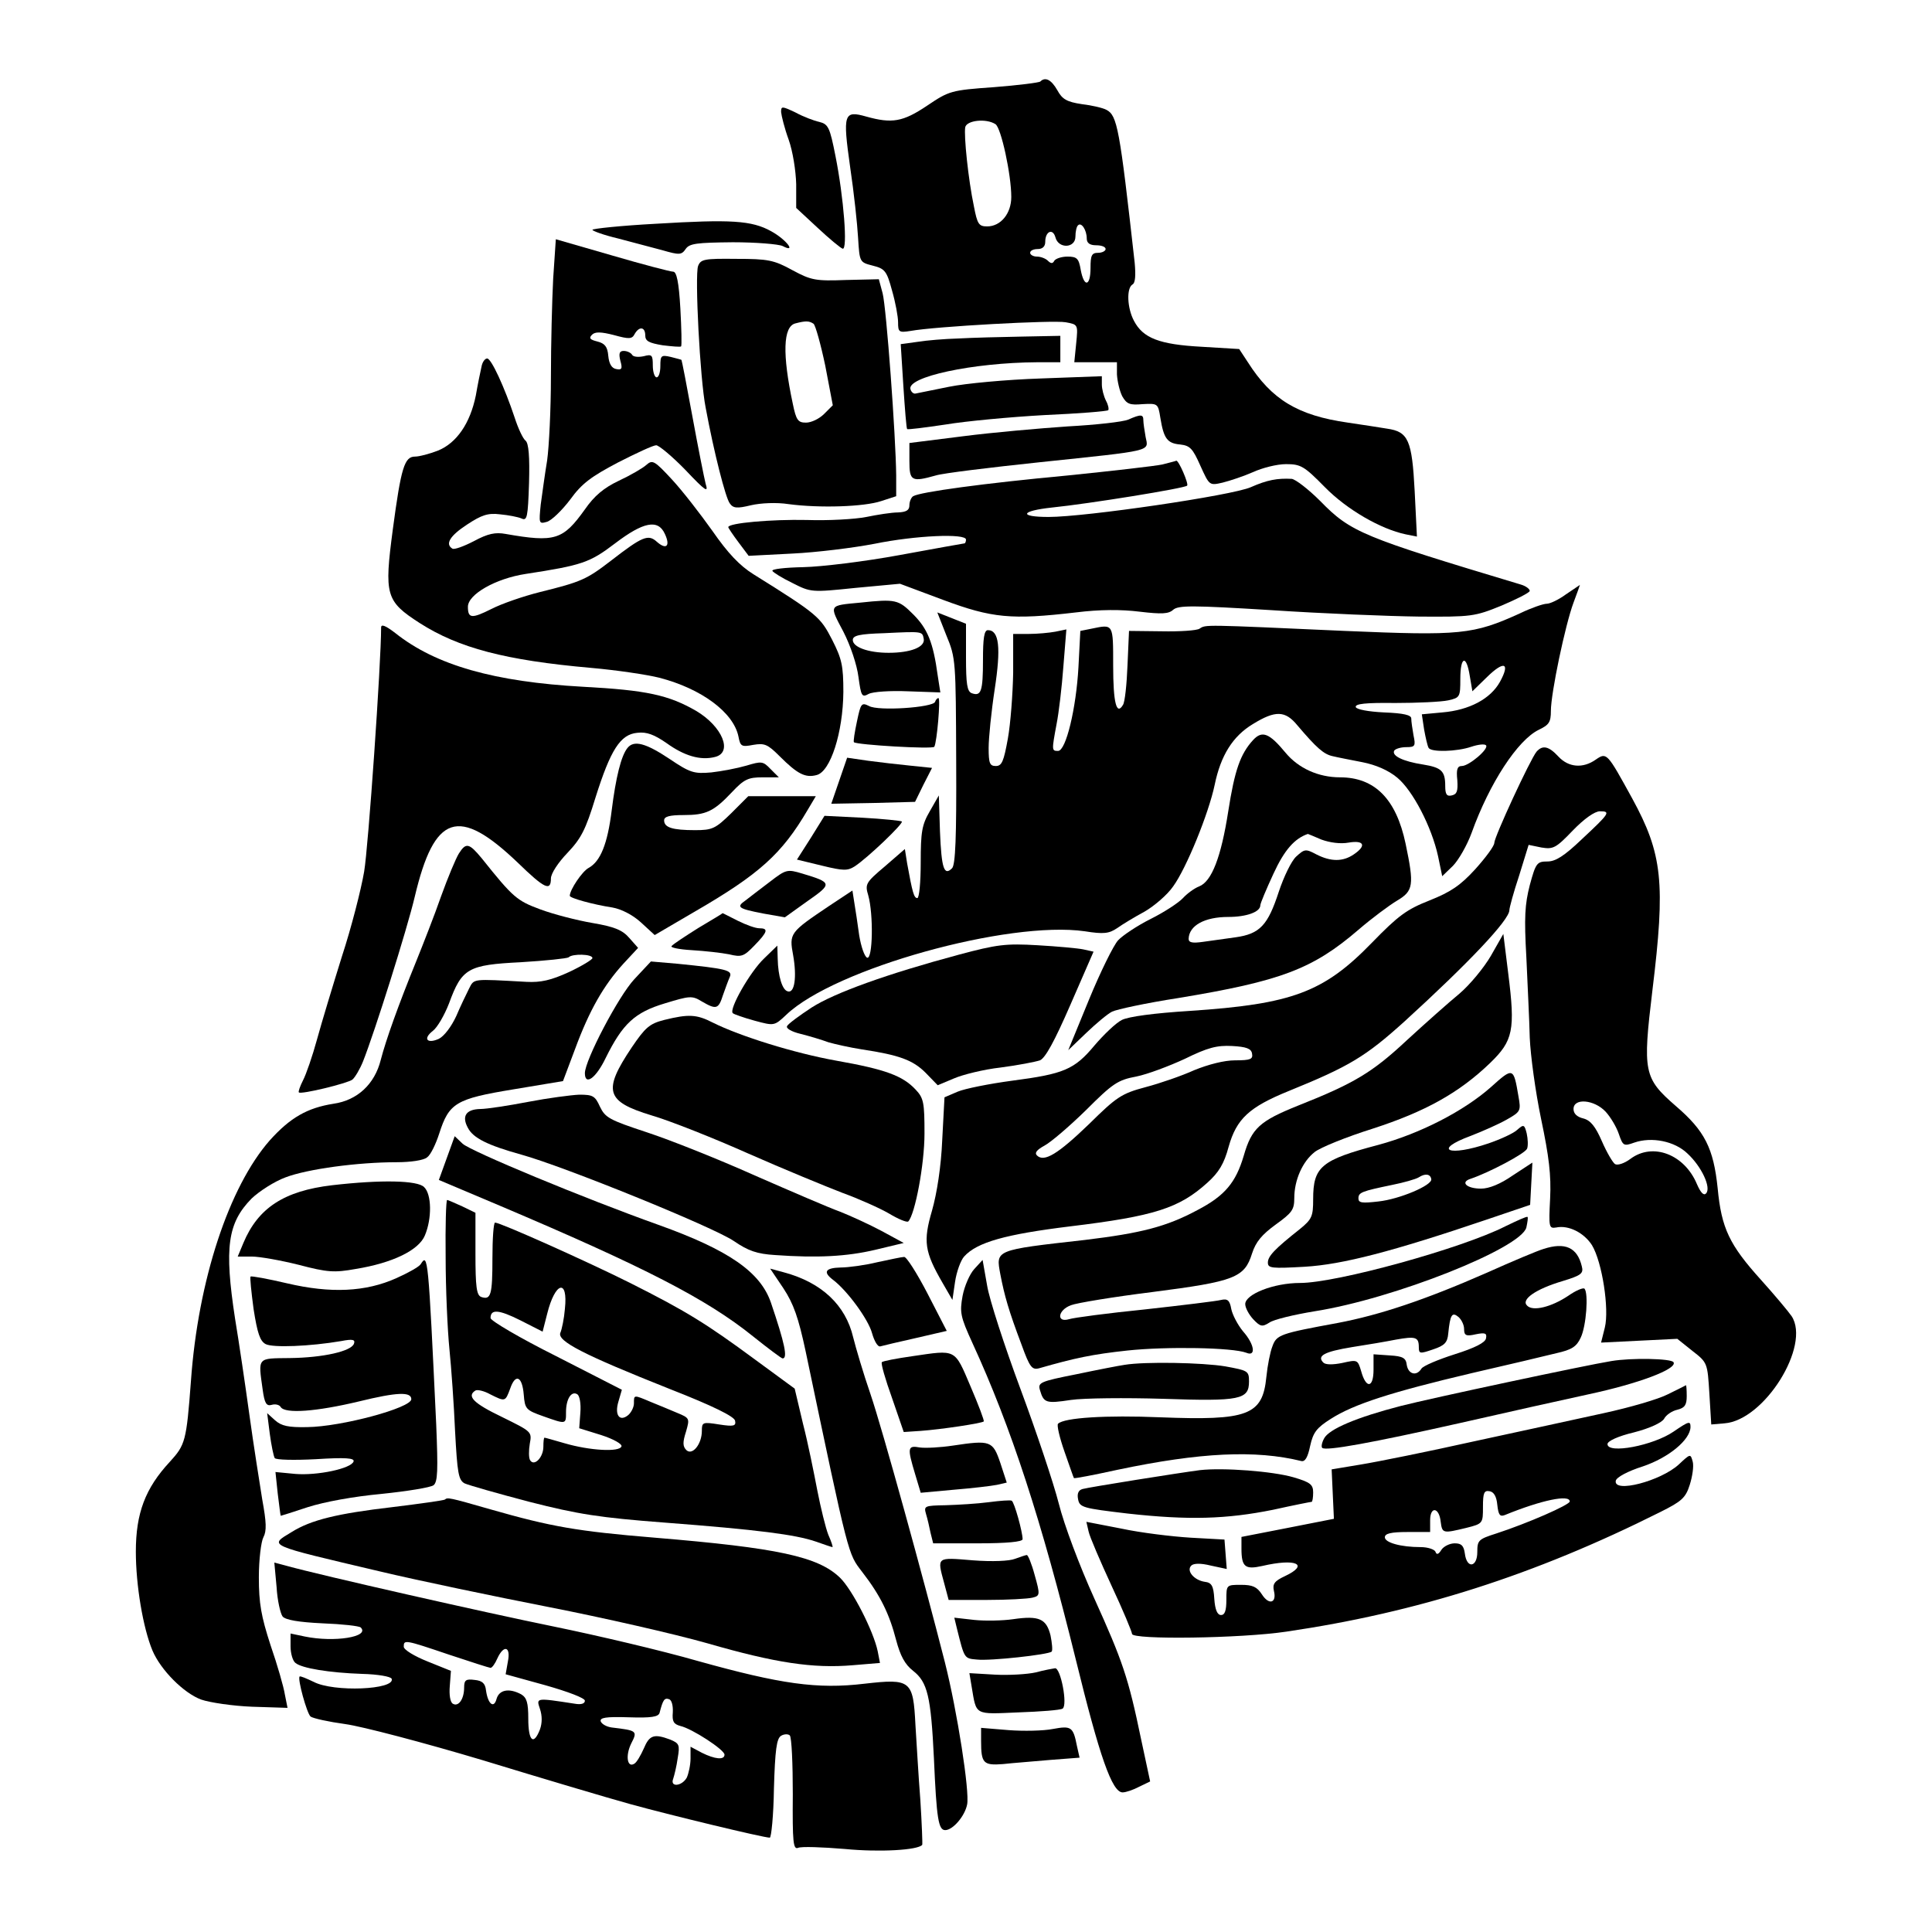 <?xml version="1.0" standalone="no"?>
<!DOCTYPE svg PUBLIC "-//W3C//DTD SVG 20010904//EN"
 "http://www.w3.org/TR/2001/REC-SVG-20010904/DTD/svg10.dtd">
<svg version="1.0" xmlns="http://www.w3.org/2000/svg"
 width="512pt" height="512pt" viewBox="0 0 512 512"
 preserveAspectRatio="xMidYMid meet">

<g transform="translate(0,512) scale(0.1,-0.1)"
fill="#000000" stroke="none">
<path d="M2757 4904 c-3 -3 -59 -10 -123 -15 -114 -8 -119 -10 -177 -49 -64
-43 -93 -48 -161 -29 -60 17 -63 8 -43 -134 10 -67 19 -151 21 -187 4 -65 4
-65 39 -74 32 -8 37 -14 51 -66 9 -31 16 -69 16 -84 0 -26 2 -28 33 -23 66 12
378 29 411 23 33 -6 33 -6 28 -56 l-5 -50 57 0 56 0 0 -32 c1 -18 7 -44 14
-58 12 -21 20 -24 54 -21 40 2 41 2 47 -36 9 -55 18 -68 53 -71 26 -3 33 -11
53 -56 24 -53 24 -53 59 -45 20 5 56 17 81 28 24 11 63 21 87 21 39 0 48 -5
103 -61 59 -60 148 -111 214 -125 l30 -6 -6 121 c-7 135 -17 157 -73 165 -17
3 -64 10 -104 16 -133 19 -202 61 -265 160 l-23 35 -99 6 c-113 6 -156 23
-180 69 -18 34 -20 86 -4 96 8 4 9 25 6 58 -40 357 -46 390 -75 405 -9 5 -39
12 -65 15 -40 6 -52 13 -65 37 -16 28 -32 36 -45 23z m-119 -113 c15 -9 42
-134 42 -193 0 -44 -28 -78 -64 -78 -22 0 -26 6 -35 53 -15 71 -27 188 -23
210 4 18 55 24 80 8z m242 -303 c0 -12 8 -18 25 -18 14 0 25 -4 25 -10 0 -5
-9 -10 -20 -10 -17 0 -20 -7 -20 -40 0 -49 -17 -53 -26 -5 -5 30 -10 35 -35
35 -15 0 -31 -5 -35 -11 -4 -8 -9 -8 -17 0 -6 6 -19 11 -29 11 -10 0 -18 5
-18 10 0 6 9 10 20 10 13 0 20 7 20 19 0 28 20 37 27 12 8 -31 53 -29 53 2 0
13 3 27 7 30 9 9 23 -13 23 -35z"/>
<path d="M2070 4823 c1 -10 9 -43 20 -73 11 -31 19 -82 20 -118 l0 -63 56 -52
c31 -29 61 -54 67 -56 14 -5 3 136 -19 246 -15 76 -19 84 -43 90 -14 3 -43 14
-63 25 -36 17 -38 17 -38 1z"/>
<path d="M1738 4527 c-93 -5 -168 -13 -168 -16 0 -3 30 -14 68 -23 37 -10 90
-24 117 -31 45 -13 51 -13 62 3 10 15 30 17 125 18 62 0 121 -5 132 -10 38
-20 10 17 -30 39 -52 29 -107 32 -306 20z"/>
<path d="M1466 4382 c-3 -58 -6 -175 -6 -261 0 -86 -5 -185 -10 -221 -6 -36
-13 -88 -17 -117 -5 -50 -5 -52 16 -46 12 3 40 30 62 59 31 43 56 61 126 98
49 25 94 46 102 46 7 0 42 -29 77 -65 54 -57 62 -62 54 -37 -4 16 -20 96 -35
178 -15 82 -28 149 -29 150 0 1 -13 4 -28 8 -26 6 -28 4 -28 -24 0 -16 -4 -30
-10 -30 -5 0 -10 14 -10 31 0 28 -2 31 -24 25 -14 -3 -28 -2 -31 4 -3 5 -13
10 -22 10 -11 0 -14 -6 -9 -26 6 -21 4 -25 -11 -22 -12 2 -19 14 -21 35 -2 24
-9 33 -29 38 -20 5 -23 9 -14 18 8 8 23 8 58 -1 40 -11 48 -11 55 3 12 21 28
19 28 -4 0 -15 10 -20 46 -26 25 -3 47 -5 49 -3 2 2 1 47 -2 101 -4 70 -10 97
-19 97 -7 0 -80 19 -162 43 l-149 43 -7 -104z"/>
<path d="M1850 4415 c-9 -25 5 -300 20 -375 22 -119 53 -240 64 -254 9 -13 19
-14 56 -5 26 6 68 8 100 3 83 -11 200 -7 245 8 l40 13 0 55 c-1 104 -26 445
-36 483 l-10 37 -87 -2 c-80 -3 -92 -1 -142 26 -49 27 -65 30 -149 30 -85 1
-94 -1 -101 -19z m306 -153 c5 -4 19 -54 31 -111 l20 -105 -23 -23 c-13 -13
-34 -23 -48 -23 -21 0 -26 6 -35 50 -28 131 -26 205 7 213 27 7 36 7 48 -1z"/>
<path d="M2540 4223 c-36 -1 -85 -5 -109 -9 l-44 -6 7 -111 c4 -61 8 -112 10
-114 2 -2 48 4 102 12 54 9 172 20 262 25 90 4 166 10 169 13 2 3 0 14 -6 25
-6 12 -11 31 -11 43 l0 22 -162 -6 c-90 -3 -199 -13 -243 -22 -44 -9 -84 -17
-89 -18 -5 -1 -11 4 -13 11 -12 33 165 71 335 72 l62 0 0 35 0 35 -102 -2
c-57 -1 -132 -3 -168 -5z"/>
<path d="M1276 4148 c-3 -13 -10 -47 -15 -76 -15 -74 -51 -126 -100 -146 -23
-9 -50 -16 -61 -16 -28 0 -37 -28 -59 -193 -23 -174 -19 -190 71 -248 103 -66
227 -99 455 -119 68 -6 148 -18 180 -26 112 -29 197 -92 210 -156 5 -26 8 -28
39 -22 30 5 38 2 70 -30 47 -47 68 -58 98 -50 37 9 70 113 71 220 0 70 -4 88
-30 139 -31 60 -38 67 -208 173 -37 23 -68 56 -109 115 -32 45 -80 107 -107
136 -47 51 -52 53 -68 39 -10 -9 -43 -28 -73 -42 -40 -19 -65 -40 -90 -76 -58
-81 -79 -88 -210 -65 -27 5 -47 1 -84 -19 -27 -14 -52 -23 -57 -20 -20 12 -7
34 39 64 38 25 55 31 87 27 22 -2 48 -7 57 -11 15 -7 17 3 20 94 2 70 -1 105
-9 112 -7 5 -20 33 -29 61 -27 81 -62 157 -73 157 -6 0 -13 -10 -15 -22z m486
-443 c15 -32 4 -43 -21 -21 -23 21 -38 15 -122 -50 -65 -50 -79 -56 -188 -83
-44 -11 -102 -31 -129 -45 -52 -26 -62 -25 -62 6 0 33 74 75 153 87 150 23
170 30 237 81 75 57 114 65 132 25z"/>
<path d="M2990 4008 c-14 -6 -86 -14 -160 -18 -74 -5 -199 -16 -277 -26 l-143
-18 0 -48 c0 -53 6 -56 70 -38 19 6 143 21 275 35 304 32 289 28 281 67 -3 17
-6 37 -6 44 0 16 -6 17 -40 2z"/>
<path d="M3080 3889 c-19 -4 -132 -17 -250 -29 -225 -21 -392 -44 -410 -55 -5
-3 -10 -14 -10 -24 0 -13 -8 -18 -30 -19 -17 0 -55 -6 -84 -12 -30 -6 -101
-10 -158 -8 -93 2 -208 -8 -208 -19 0 -2 12 -20 27 -40 l27 -36 116 6 c63 3
161 15 218 26 108 22 242 28 242 11 0 -5 -2 -10 -4 -10 -2 0 -79 -14 -172 -31
-92 -17 -207 -31 -255 -32 -48 -1 -85 -5 -82 -10 2 -4 26 -19 53 -32 49 -25
51 -25 167 -13 l118 11 115 -43 c129 -48 180 -53 351 -33 64 8 121 8 169 2 59
-7 77 -6 89 5 14 12 50 12 261 -1 135 -9 310 -16 390 -17 139 -1 148 0 219 29
40 17 74 34 75 39 0 5 -10 13 -24 17 -419 126 -450 138 -531 221 -32 32 -66
58 -76 59 -38 2 -65 -3 -108 -22 -49 -22 -438 -79 -536 -79 -80 0 -75 16 9 25
98 10 352 51 358 58 5 4 -23 69 -29 66 -1 -1 -18 -5 -37 -10z"/>
<path d="M4150 3545 c-19 -14 -42 -25 -51 -25 -9 0 -41 -11 -70 -25 -125 -57
-158 -60 -465 -47 -378 17 -368 17 -385 6 -7 -5 -53 -8 -100 -7 l-87 1 -4 -91
c-2 -51 -7 -98 -12 -105 -17 -29 -26 5 -26 104 0 112 1 110 -57 98 l-30 -6 -5
-96 c-6 -109 -33 -222 -54 -222 -17 0 -17 1 -4 71 6 30 14 98 18 152 l8 99
-29 -6 c-16 -3 -48 -6 -71 -6 l-41 0 0 -103 c-1 -56 -7 -135 -14 -174 -11 -61
-16 -73 -32 -73 -16 0 -19 7 -19 48 0 26 7 96 16 155 17 111 12 157 -18 157
-10 0 -13 -22 -13 -79 0 -84 -5 -97 -30 -88 -12 5 -15 24 -15 95 l0 89 -38 15
-38 15 24 -61 c25 -60 25 -67 26 -333 1 -203 -2 -275 -11 -284 -21 -21 -28 -1
-32 98 l-3 95 -24 -42 c-21 -36 -24 -55 -24 -136 0 -52 -4 -94 -9 -94 -9 0
-13 15 -27 92 l-6 38 -53 -46 c-51 -43 -53 -47 -44 -77 14 -50 12 -170 -3
-165 -7 3 -16 29 -21 59 -4 30 -10 69 -13 87 l-5 32 -62 -41 c-104 -70 -106
-72 -95 -131 10 -57 4 -102 -15 -95 -14 4 -25 40 -26 86 l-1 35 -35 -34 c-37
-35 -94 -135 -83 -145 3 -3 29 -12 58 -20 52 -14 52 -14 84 16 128 122 588
250 791 221 50 -8 64 -6 85 8 14 10 47 30 73 44 26 15 61 45 76 67 35 48 94
193 110 269 16 78 48 129 101 161 60 37 86 36 118 -3 51 -60 70 -77 94 -82 12
-3 48 -10 79 -16 35 -7 68 -21 92 -41 41 -34 91 -130 108 -208 l11 -53 28 27
c15 15 38 55 50 88 47 131 122 246 178 273 27 13 32 20 32 50 0 47 38 228 60
287 10 26 17 47 17 47 -1 -1 -18 -12 -37 -25z m-255 -216 l7 -41 39 38 c45 44
62 38 34 -13 -25 -45 -81 -75 -153 -81 l-54 -5 6 -40 c4 -22 9 -44 12 -49 7
-12 75 -10 113 3 18 6 35 8 39 4 9 -9 -45 -55 -64 -55 -12 0 -15 -9 -12 -37 2
-30 -1 -38 -15 -41 -13 -3 -17 3 -17 25 0 40 -10 49 -59 57 -52 8 -84 23 -76
37 4 5 18 9 32 9 23 0 25 3 19 31 -3 17 -6 37 -6 45 0 9 -20 14 -72 16 -42 2
-73 8 -75 14 -3 9 27 12 104 11 59 0 123 3 141 7 31 7 32 9 32 57 0 60 16 65
25 8z"/>
<path d="M2280 3523 c-85 -8 -83 -5 -45 -77 19 -37 36 -88 40 -120 7 -51 9
-55 27 -45 11 6 58 9 104 7 l86 -3 -7 45 c-12 88 -27 124 -65 162 -39 39 -46
41 -140 31z m168 -96 c4 -22 -35 -37 -93 -37 -54 0 -95 15 -95 34 0 12 18 16
83 18 103 5 101 5 105 -15z"/>
<path d="M1010 3457 c0 -95 -34 -583 -45 -647 -8 -47 -34 -149 -59 -225 -24
-77 -54 -176 -66 -220 -12 -44 -29 -93 -37 -108 -8 -16 -13 -30 -11 -32 6 -6
129 24 142 34 7 6 20 28 28 48 31 78 117 351 137 436 52 220 116 241 273 91
71 -69 88 -77 88 -42 0 13 19 42 44 68 36 38 48 61 74 146 40 127 66 168 111
172 25 3 45 -5 77 -27 47 -34 90 -47 129 -37 48 12 19 81 -50 122 -73 42 -131
55 -300 64 -235 13 -390 57 -497 142 -26 20 -38 25 -38 15z"/>
<path d="M2478 3260 c-5 -15 -151 -25 -175 -11 -20 10 -22 7 -32 -41 -6 -28
-10 -53 -8 -55 8 -7 209 -19 213 -12 7 12 17 129 11 129 -3 0 -7 -4 -9 -10z"/>
<path d="M3321 3159 c-34 -37 -49 -80 -66 -189 -19 -122 -44 -186 -77 -199
-13 -5 -32 -19 -43 -31 -11 -12 -49 -37 -85 -55 -36 -18 -75 -44 -87 -57 -12
-13 -47 -84 -77 -157 l-55 -134 47 45 c26 25 57 51 69 57 12 6 91 23 175 36
273 45 357 77 478 181 36 31 82 65 102 77 44 26 46 41 23 151 -25 119 -82 176
-174 176 -57 0 -110 24 -144 65 -43 52 -62 60 -86 34z m181 -264 c22 -8 50
-12 72 -8 41 7 48 -8 14 -31 -29 -20 -61 -20 -100 0 -28 15 -31 14 -53 -6 -13
-12 -33 -54 -46 -93 -29 -89 -50 -112 -115 -121 -27 -4 -66 -9 -86 -12 -28 -4
-38 -2 -38 8 1 35 42 58 105 58 48 0 85 13 85 31 0 5 16 43 35 84 29 63 56 93
91 105 1 0 17 -7 36 -15z"/>
<path d="M1663 3138 c-17 -21 -31 -78 -42 -166 -11 -89 -30 -135 -61 -152 -17
-9 -50 -58 -50 -74 0 -6 61 -23 113 -31 23 -4 53 -19 75 -39 l37 -34 106 62
c171 99 231 153 299 269 l22 37 -89 0 -90 0 -45 -45 c-42 -41 -50 -45 -96 -45
-60 0 -82 7 -82 26 0 10 14 14 51 14 60 0 80 9 129 61 32 34 43 39 81 39 l43
0 -22 22 c-20 21 -24 21 -64 9 -24 -7 -66 -15 -93 -18 -46 -4 -56 -1 -111 36
-63 42 -94 50 -111 29z"/>
<path d="M4072 3128 c-17 -21 -112 -226 -112 -242 0 -8 -23 -39 -50 -69 -40
-44 -66 -61 -121 -83 -61 -24 -83 -40 -153 -112 -128 -132 -212 -163 -483
-181 -95 -6 -162 -15 -180 -24 -16 -8 -48 -39 -72 -67 -54 -65 -82 -76 -219
-94 -60 -8 -125 -21 -144 -29 l-35 -15 -6 -113 c-3 -71 -14 -141 -27 -187 -24
-82 -20 -109 28 -192 l26 -45 7 48 c4 27 15 57 24 67 34 38 110 59 281 80 223
27 289 48 364 116 30 27 44 50 56 95 21 74 54 105 160 148 160 65 203 91 306
184 170 155 278 269 278 295 0 6 11 47 26 92 l25 81 34 -7 c31 -5 38 -2 83 45
30 31 58 51 72 51 29 0 26 -5 -48 -74 -47 -45 -70 -59 -91 -59 -28 0 -31 -4
-47 -63 -13 -51 -15 -85 -9 -191 3 -70 8 -166 9 -213 2 -47 15 -143 30 -215
21 -100 27 -149 24 -211 -4 -77 -3 -80 16 -77 33 7 74 -14 95 -47 27 -45 46
-169 34 -218 l-10 -40 101 5 101 5 40 -32 c40 -31 40 -32 45 -113 l5 -82 35 3
c106 8 229 206 178 284 -9 13 -45 56 -81 96 -84 93 -105 137 -115 243 -11 106
-34 152 -111 218 -85 74 -88 90 -62 306 35 286 27 362 -54 510 -66 120 -67
122 -96 102 -34 -24 -72 -21 -99 8 -26 28 -42 31 -58 13z m-754 -800 c3 -15
-4 -18 -45 -18 -29 0 -71 -11 -108 -26 -33 -15 -91 -35 -129 -45 -64 -17 -77
-26 -150 -98 -82 -79 -119 -102 -138 -83 -7 7 0 15 20 26 17 9 66 51 110 94
70 70 84 80 133 89 30 6 88 28 129 47 61 30 85 36 125 34 38 -2 51 -7 53 -20z
m937 -154 c13 -14 29 -41 35 -59 11 -32 13 -33 41 -23 46 16 107 4 141 -29 37
-34 64 -91 49 -106 -6 -6 -14 2 -24 25 -33 79 -117 111 -176 67 -16 -12 -34
-18 -41 -14 -6 4 -22 31 -35 61 -17 39 -30 55 -49 60 -17 4 -26 13 -26 25 0
30 55 25 85 -7z"/>
<path d="M2224 3051 l-21 -61 111 2 111 3 22 45 23 45 -58 6 c-31 3 -82 9
-112 13 l-55 8 -21 -61z"/>
<path d="M2149 2900 l-37 -58 66 -16 c57 -14 68 -14 87 -2 35 23 130 114 125
119 -3 2 -50 7 -105 10 l-100 5 -36 -58z"/>
<path d="M1216 2858 c-8 -13 -29 -63 -47 -113 -17 -49 -48 -128 -67 -175 -46
-113 -79 -205 -93 -259 -16 -64 -62 -107 -125 -116 -70 -11 -115 -37 -169 -97
-108 -123 -190 -370 -209 -638 -12 -160 -15 -169 -56 -214 -65 -70 -90 -136
-90 -238 0 -89 19 -202 44 -262 22 -52 83 -113 129 -130 23 -8 84 -17 135 -19
l94 -3 -7 35 c-3 20 -20 79 -38 131 -25 77 -31 111 -31 180 0 47 6 95 12 106
9 17 8 40 -3 100 -7 44 -23 144 -34 224 -11 80 -28 195 -38 255 -29 189 -20
254 44 319 20 19 60 45 90 56 58 22 191 40 294 40 37 0 72 5 81 13 9 6 23 35
32 63 26 81 44 92 196 117 l132 22 32 85 c38 103 76 169 128 226 l39 42 -23
26 c-18 21 -39 30 -98 40 -41 7 -103 23 -138 36 -62 23 -72 31 -155 135 -34
41 -42 43 -61 13z m354 -277 c0 -4 -28 -21 -62 -37 -48 -22 -75 -28 -113 -26
-145 8 -138 9 -152 -18 -7 -14 -23 -47 -34 -73 -13 -28 -32 -53 -46 -60 -31
-14 -43 0 -16 21 12 9 31 42 43 73 34 93 50 102 190 109 66 4 123 10 127 13 9
10 63 9 63 -2z"/>
<path d="M2040 2783 c-25 -19 -54 -41 -64 -49 -26 -18 -20 -22 47 -35 l57 -10
60 43 c66 46 66 49 -14 73 -40 12 -43 11 -86 -22z"/>
<path d="M1851 2661 c-35 -22 -67 -43 -71 -48 -5 -4 19 -9 53 -11 34 -2 79 -7
99 -11 33 -8 39 -6 67 23 36 37 38 46 13 46 -10 0 -35 9 -57 20 -22 11 -39 20
-40 20 0 -1 -29 -18 -64 -39z"/>
<path d="M3951 2587 c-18 -31 -55 -76 -83 -100 -28 -23 -91 -79 -140 -124 -91
-85 -139 -114 -288 -173 -102 -41 -123 -60 -144 -133 -21 -71 -50 -106 -123
-144 -82 -44 -149 -61 -298 -79 -240 -27 -236 -26 -224 -91 11 -57 22 -96 56
-186 22 -61 28 -68 47 -63 94 27 141 37 234 47 104 11 279 8 315 -6 26 -11 22
22 -9 57 -14 17 -28 44 -31 59 -4 23 -10 28 -27 24 -11 -3 -102 -14 -201 -25
-99 -10 -190 -22 -202 -26 -34 -10 -30 24 5 37 15 6 112 22 216 35 218 28 244
38 264 102 10 31 26 50 63 77 43 31 49 39 49 70 0 48 22 97 54 122 15 12 84
40 154 62 139 45 229 95 311 174 61 59 67 87 48 237 l-13 105 -33 -58z"/>
<path d="M2541 2590 c-190 -51 -329 -101 -390 -140 -32 -21 -62 -43 -65 -49
-4 -6 11 -15 36 -21 24 -6 57 -16 73 -22 17 -5 57 -14 89 -19 99 -15 135 -28
169 -62 l32 -33 43 18 c23 10 79 24 124 29 46 6 92 15 104 19 14 6 38 49 81
148 l61 140 -27 6 c-14 3 -69 8 -121 11 -85 5 -108 2 -209 -25z"/>
<path d="M1681 2525 c-42 -45 -131 -215 -131 -249 0 -34 29 -14 55 40 45 91
77 121 157 145 66 20 72 21 98 5 38 -22 44 -21 56 17 6 17 14 39 18 48 8 18
-10 22 -139 35 l-70 6 -44 -47z"/>
<path d="M1760 2417 c-39 -10 -50 -20 -86 -73 -77 -115 -69 -143 53 -180 48
-14 164 -60 256 -101 93 -41 205 -87 249 -104 44 -16 100 -41 124 -55 25 -15
47 -24 51 -21 18 19 43 151 43 233 0 82 -2 94 -24 117 -34 36 -79 53 -209 76
-112 20 -256 65 -328 101 -43 22 -64 23 -129 7z"/>
<path d="M3951 2239 c-71 -63 -187 -123 -298 -153 -152 -40 -173 -58 -173
-144 0 -45 -3 -53 -35 -79 -67 -53 -85 -72 -85 -89 0 -15 10 -16 98 -11 100 6
231 40 482 125 l115 39 3 56 3 56 -52 -34 c-33 -23 -63 -35 -84 -35 -38 0 -56
17 -28 26 48 16 145 67 150 80 3 8 2 26 -1 40 -6 24 -8 25 -25 10 -9 -9 -44
-25 -76 -36 -106 -36 -150 -18 -47 20 31 12 74 31 95 43 37 21 38 23 31 62
-13 77 -14 77 -73 24z m-158 -244 c3 -16 -84 -53 -140 -59 -43 -5 -53 -4 -53
8 0 16 8 19 90 36 30 6 62 15 70 20 17 11 31 9 33 -5z"/>
<path d="M1400 2200 c-52 -10 -110 -19 -128 -19 -37 -1 -49 -19 -32 -50 14
-27 52 -46 142 -71 112 -31 507 -191 563 -229 38 -26 61 -34 109 -37 112 -8
190 -4 266 14 l75 18 -59 32 c-32 17 -82 40 -110 51 -28 10 -130 54 -226 96
-96 43 -224 94 -285 114 -100 33 -111 39 -125 68 -13 29 -19 32 -55 32 -22 -1
-83 -9 -135 -19z"/>
<path d="M1184 2051 l-21 -58 161 -68 c382 -162 548 -247 671 -346 40 -32 76
-59 79 -59 14 0 6 39 -31 148 -28 81 -111 139 -298 206 -199 71 -497 195 -519
215 l-21 20 -21 -58z"/>
<path d="M880 1979 c-127 -15 -196 -60 -235 -153 l-15 -36 37 0 c21 0 77 -10
125 -22 76 -20 94 -21 150 -11 99 16 168 50 184 89 19 45 18 109 -2 128 -17
18 -114 20 -244 5z"/>
<path d="M1181 1788 c0 -84 5 -193 10 -243 5 -49 12 -148 15 -218 6 -111 9
-129 25 -138 11 -5 88 -27 172 -49 129 -33 187 -42 358 -55 249 -19 347 -32
400 -50 23 -8 43 -15 45 -15 2 0 -3 15 -11 33 -7 18 -20 71 -29 117 -9 47 -25
127 -38 177 l-22 93 -105 77 c-130 96 -184 129 -331 203 -114 57 -344 160
-358 160 -4 0 -7 -42 -7 -94 0 -98 -4 -112 -30 -103 -12 5 -15 26 -15 115 l0
108 -35 17 c-20 9 -38 17 -40 17 -3 0 -5 -69 -4 -152z m316 -137 c-2 -25 -8
-54 -12 -63 -9 -22 61 -58 290 -149 115 -45 171 -73 173 -84 3 -14 -3 -16 -42
-10 -44 7 -46 6 -46 -17 0 -35 -25 -66 -41 -51 -10 10 -10 21 -1 49 10 35 10
36 -24 50 -19 8 -50 21 -70 29 -45 19 -44 19 -44 -4 0 -10 -7 -24 -15 -31 -23
-19 -37 0 -26 36 l9 31 -174 89 c-96 48 -174 94 -174 101 0 24 21 23 79 -6
l59 -30 12 47 c21 85 56 95 47 13z m-109 -227 c3 -38 6 -41 51 -57 62 -22 61
-22 61 11 0 34 14 57 30 47 6 -4 10 -24 8 -49 l-3 -41 58 -18 c34 -11 56 -24
54 -30 -5 -16 -85 -11 -150 8 -28 8 -52 15 -54 15 -2 0 -3 -11 -3 -24 0 -28
-24 -53 -35 -36 -4 6 -4 26 -1 44 6 32 5 32 -74 71 -75 36 -94 55 -70 70 5 3
23 -1 39 -10 40 -20 40 -20 53 15 14 41 32 33 36 -16z"/>
<path d="M3989 1870 c-114 -58 -446 -150 -544 -150 -70 0 -145 -30 -145 -56 0
-10 10 -28 21 -40 19 -20 24 -21 43 -9 11 8 65 21 120 30 210 33 547 167 561
222 3 14 5 27 3 28 -2 2 -28 -10 -59 -25z"/>
<path d="M4090 1810 c-14 -4 -81 -32 -150 -63 -164 -72 -284 -112 -395 -133
-152 -28 -162 -31 -173 -62 -6 -15 -13 -51 -16 -81 -10 -102 -49 -116 -281
-107 -144 6 -255 -1 -271 -17 -4 -3 4 -37 17 -74 13 -37 24 -69 25 -70 0 -2
52 8 116 22 219 46 365 53 487 23 10 -2 17 11 23 40 8 36 17 48 55 72 61 39
161 71 373 121 96 22 197 46 225 53 40 9 53 17 64 41 15 31 21 118 10 130 -4
3 -23 -5 -43 -19 -45 -30 -94 -42 -109 -26 -17 16 23 44 94 65 49 15 56 20 51
39 -12 50 -44 65 -102 46z m-210 -212 c0 -17 5 -20 31 -14 25 5 30 3 27 -11
-2 -11 -29 -25 -83 -42 -44 -14 -84 -31 -88 -38 -13 -21 -35 -15 -39 10 -2 18
-10 23 -45 25 l-43 3 0 -41 c0 -49 -20 -51 -33 -3 -9 30 -10 30 -50 21 -25 -5
-44 -5 -50 1 -18 18 3 29 76 41 39 6 92 15 117 20 51 9 60 7 60 -20 0 -18 3
-18 38 -6 30 10 38 18 40 42 5 50 10 58 27 44 8 -7 15 -21 15 -32z"/>
<path d="M2325 1775 c-33 -8 -77 -14 -97 -14 -41 -1 -48 -12 -20 -33 37 -28
93 -104 103 -141 6 -21 15 -37 22 -35 7 2 49 12 94 22 l82 19 -51 99 c-28 54
-56 98 -62 97 -6 0 -38 -7 -71 -14z"/>
<path d="M1115 1770 c-4 -7 -33 -23 -64 -37 -82 -37 -175 -41 -290 -14 -51 12
-95 20 -97 18 -2 -2 2 -41 8 -86 10 -64 17 -85 32 -93 19 -10 118 -6 200 8 31
6 38 4 34 -7 -7 -20 -82 -37 -170 -38 -87 -1 -84 3 -72 -83 5 -37 10 -45 24
-41 10 3 21 0 24 -6 12 -18 94 -12 207 15 102 25 139 26 139 6 0 -23 -185 -73
-276 -74 -50 -1 -68 3 -85 18 l-21 19 7 -55 c4 -30 10 -59 13 -64 3 -5 52 -6
109 -3 79 5 103 3 100 -6 -6 -19 -97 -38 -155 -33 l-52 5 6 -57 c4 -31 7 -58
8 -59 1 0 33 10 72 23 44 14 120 28 195 35 68 7 130 17 138 23 11 9 12 39 7
161 -21 446 -22 455 -41 425z"/>
<path d="M2582 1757 c-12 -13 -26 -45 -31 -71 -8 -44 -6 -55 26 -125 103 -224
183 -470 274 -839 63 -257 96 -352 124 -352 9 0 29 7 44 15 l29 14 -24 112
c-34 164 -49 207 -124 373 -39 86 -80 195 -94 251 -14 55 -60 192 -102 305
-42 113 -82 236 -88 273 l-12 68 -22 -24z"/>
<path d="M2076 1706 c27 -41 40 -78 59 -167 116 -553 112 -535 150 -585 48
-62 72 -111 90 -181 11 -41 23 -64 45 -81 38 -30 47 -67 55 -232 7 -161 12
-190 30 -190 20 0 52 37 58 68 7 34 -26 246 -59 377 -56 220 -165 616 -197
710 -19 55 -39 123 -46 151 -20 85 -83 145 -183 172 l-37 10 35 -52z"/>
<path d="M2418 1526 c-42 -6 -79 -13 -81 -16 -3 -3 9 -45 27 -95 l31 -90 45 3
c55 4 161 20 167 25 2 2 -14 44 -35 93 -43 101 -37 97 -154 80z"/>
<path d="M4270 1513 c-68 -11 -476 -98 -558 -119 -116 -30 -190 -61 -203 -86
-6 -11 -8 -22 -5 -25 9 -9 130 13 366 66 118 27 271 61 340 76 131 28 236 67
225 85 -6 10 -112 12 -165 3z"/>
<path d="M2980 1503 c-14 -2 -71 -13 -128 -25 -96 -19 -102 -22 -96 -42 10
-34 16 -36 82 -26 34 5 145 6 245 3 204 -7 227 -2 227 46 0 28 -3 29 -63 40
-60 10 -213 13 -267 4z"/>
<path d="M4420 1425 c-25 -13 -101 -35 -170 -50 -69 -15 -224 -49 -345 -75
-121 -27 -255 -54 -298 -61 l-78 -13 3 -66 3 -65 -122 -24 -123 -24 0 -31 c0
-49 10 -56 55 -46 90 21 126 4 60 -27 -28 -13 -33 -21 -29 -39 8 -32 -13 -39
-32 -9 -13 20 -25 25 -55 25 -39 0 -39 0 -39 -40 0 -28 -4 -40 -14 -40 -10 0
-16 14 -18 43 -2 34 -7 43 -25 45 -28 4 -50 29 -36 43 6 6 24 7 52 0 l42 -9
-3 39 -3 39 -90 5 c-49 3 -132 13 -183 24 l-93 18 6 -26 c3 -14 31 -79 61
-144 30 -64 54 -122 54 -127 0 -16 289 -12 409 6 347 51 656 149 991 317 56
28 67 37 78 72 7 22 11 49 8 61 -6 22 -6 22 -37 -7 -48 -44 -174 -77 -167 -43
2 9 31 25 72 38 68 23 125 70 126 104 0 17 -4 16 -45 -12 -54 -37 -175 -60
-175 -33 0 8 28 21 70 31 43 11 74 26 80 36 5 10 21 21 35 24 20 5 25 13 25
36 0 17 -1 29 -2 29 -2 -1 -23 -12 -48 -24z m-452 -293 c3 -27 7 -32 20 -27
98 40 172 55 172 36 0 -9 -112 -58 -195 -85 -47 -15 -50 -18 -50 -49 0 -41
-28 -45 -33 -4 -3 21 -9 27 -27 27 -13 0 -29 -8 -35 -17 -8 -13 -13 -14 -16
-5 -3 6 -20 12 -39 12 -53 0 -95 12 -95 26 0 10 16 14 60 14 l60 0 0 31 c0 38
24 35 28 -4 4 -31 6 -31 68 -16 44 11 44 12 44 56 0 37 3 44 18 41 11 -2 18
-14 20 -36z"/>
<path d="M2525 1289 c-33 -5 -72 -7 -87 -5 -33 6 -34 0 -13 -70 l15 -50 87 8
c49 4 100 10 115 13 l26 6 -17 52 c-20 59 -26 61 -126 46z"/>
<path d="M3180 1224 c-54 -7 -293 -45 -311 -50 -11 -3 -15 -12 -12 -27 4 -22
13 -24 131 -38 162 -18 262 -15 386 10 54 12 100 21 102 21 2 0 4 11 4 25 0
21 -8 27 -52 40 -55 16 -186 26 -248 19z"/>
<path d="M1179 1146 c-2 -2 -65 -11 -139 -20 -146 -17 -216 -34 -267 -66 -61
-37 -69 -33 232 -104 105 -25 307 -67 450 -95 143 -28 332 -71 420 -96 180
-52 280 -67 385 -58 l72 6 -6 31 c-11 53 -67 163 -100 195 -58 56 -165 79
-491 106 -206 17 -274 29 -435 75 -111 32 -114 32 -121 26z"/>
<path d="M2620 1139 c-30 -4 -81 -7 -114 -8 -56 -1 -58 -2 -52 -23 4 -13 9
-35 12 -50 l7 -28 118 0 c77 0 119 4 119 11 0 19 -22 99 -29 102 -3 2 -31 0
-61 -4z"/>
<path d="M2690 989 c-15 -6 -60 -8 -112 -4 -97 8 -95 10 -76 -60 l12 -45 101
0 c55 0 109 3 121 6 20 5 21 7 6 60 -8 30 -18 54 -21 53 -3 0 -17 -5 -31 -10z"/>
<path d="M733 914 c2 -35 10 -70 16 -78 8 -9 42 -15 106 -18 52 -2 97 -7 101
-11 25 -25 -70 -40 -148 -24 l-38 8 0 -34 c0 -19 6 -39 13 -44 17 -14 89 -26
177 -29 41 -1 76 -7 78 -13 10 -29 -154 -36 -207 -8 -19 9 -35 16 -37 14 -6
-6 19 -97 29 -106 7 -5 48 -14 92 -20 44 -6 208 -49 365 -96 157 -48 332 -100
390 -116 101 -28 353 -89 370 -89 4 0 10 59 11 130 3 102 7 133 19 140 8 5 19
5 23 1 5 -5 8 -75 8 -156 -1 -127 1 -147 14 -142 8 4 64 2 124 -3 93 -9 194
-3 205 11 1 2 -1 56 -5 119 -5 63 -10 153 -13 199 -6 118 -12 123 -135 109
-125 -15 -222 -1 -441 60 -97 28 -268 68 -380 91 -182 37 -619 136 -709 161
l-34 9 6 -65z m457 -179 c57 -19 107 -35 110 -35 4 0 12 11 18 25 17 37 36 32
28 -8 l-6 -34 105 -29 c60 -17 105 -34 105 -41 0 -8 -10 -11 -27 -8 -104 16
-102 16 -92 -14 6 -18 6 -37 0 -54 -17 -44 -31 -31 -31 28 0 43 -4 56 -19 65
-32 17 -58 12 -65 -12 -7 -27 -23 -14 -28 22 -2 19 -10 26 -30 28 -23 3 -28 0
-28 -20 0 -31 -15 -52 -30 -43 -7 4 -10 24 -8 47 l3 40 -62 25 c-35 14 -63 31
-63 39 0 19 2 19 120 -21z m593 -153 c-2 -24 2 -31 20 -36 31 -7 117 -63 117
-76 0 -15 -26 -12 -60 5 l-30 16 0 -31 c0 -17 -5 -40 -10 -51 -13 -23 -45 -26
-36 -3 3 9 9 33 12 55 6 35 4 39 -20 49 -43 16 -55 12 -70 -24 -8 -18 -19 -37
-25 -40 -19 -12 -24 22 -8 54 17 33 15 34 -52 42 -14 2 -26 9 -29 16 -3 10 13
13 74 11 60 -2 79 1 82 12 9 35 13 40 25 36 7 -2 11 -17 10 -35z"/>
<path d="M2685 829 c-27 -4 -74 -5 -103 -2 l-53 6 7 -29 c20 -80 19 -79 53
-82 36 -4 189 13 198 21 3 3 1 23 -3 43 -11 44 -30 53 -99 43z"/>
<path d="M2745 688 c-22 -5 -71 -8 -108 -6 l-68 4 6 -36 c13 -77 6 -73 124
-68 58 2 111 6 117 10 14 9 -5 108 -20 107 -6 -1 -29 -5 -51 -11z"/>
<path d="M2790 538 c-25 -5 -78 -6 -117 -3 l-73 6 0 -35 c0 -59 6 -65 58 -61
26 3 82 7 125 11 l78 6 -7 31 c-10 51 -15 54 -64 45z"/>
</g>
</svg>
